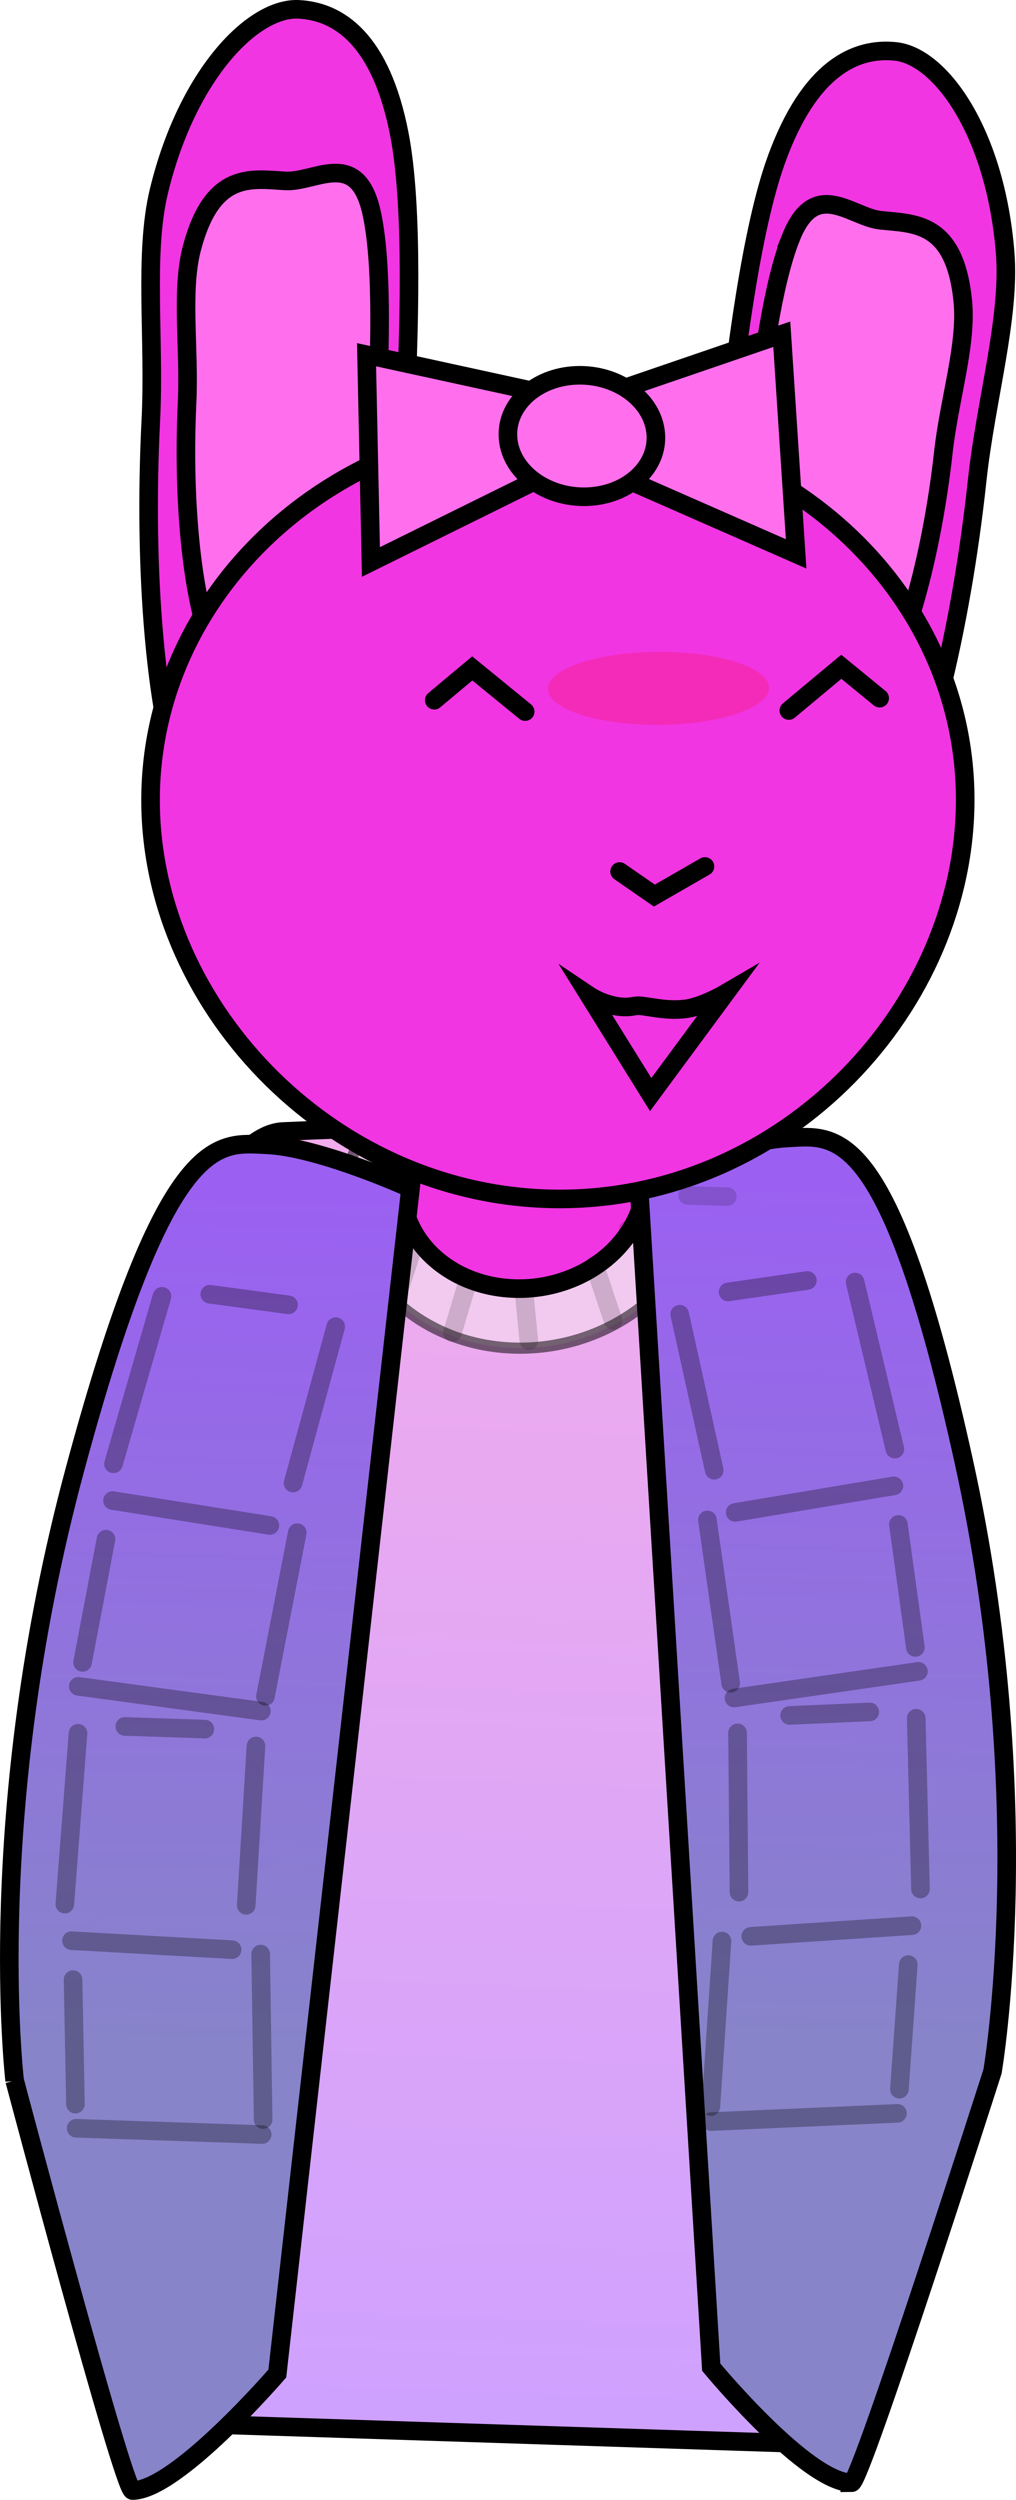 <svg version="1.1" xmlns="http://www.w3.org/2000/svg" xmlns:xlink="http://www.w3.org/1999/xlink" width="136.633" height="336.096" viewBox="0,0,136.633,336.096"><defs><linearGradient x1="330.408" y1="160.174" x2="323.734" y2="339.012" gradientUnits="userSpaceOnUse" id="color-1"><stop offset="0" stop-color="#f2acec"/><stop offset="1" stop-color="#cea1ff"/></linearGradient><linearGradient x1="287.148" y1="169.946" x2="284.133" y2="285.245" gradientUnits="userSpaceOnUse" id="color-2"><stop offset="0" stop-color="#9b60f2"/><stop offset="1" stop-color="#8784ca"/></linearGradient><linearGradient x1="372.708" y1="168.952" x2="369.693" y2="284.251" gradientUnits="userSpaceOnUse" id="color-3"><stop offset="0" stop-color="#9b60f2"/><stop offset="1" stop-color="#8784ca"/></linearGradient></defs><g transform="translate(-259.212,-10.032)"><g stroke-miterlimit="10"><path d="M276.439,335.623l1.087,-144.18c0,0 9.882,-28.826 19.746,-29.283c9.796,-0.454 32.999,-1.133 53.28,-2.072c21.997,-1.019 30.494,28.89 30.494,28.89l-8.123,149.776z" fill="url(#color-1)" stroke="#000000" stroke-width="2.5" stroke-linecap="butt"/><path d="M354.282,169.217c-0.452,12.121 -11.642,22.004 -24.993,22.074c-13.351,0.07 -23.808,-9.699 -23.355,-21.819c0.452,-12.121 11.114,-7.849 24.465,-7.919c13.351,-0.07 24.336,-4.456 23.884,7.665z" fill="#f2caef" stroke-opacity="0.525" stroke="#000000" stroke-width="1.5" stroke-linecap="butt"/><path d="M346.012,168.971c-0.293,7.857 -7.866,14.266 -16.914,14.313c-9.048,0.048 -16.145,-6.283 -15.852,-14.141c0.293,-7.857 7.866,-14.266 16.914,-14.313c9.048,-0.048 16.145,6.283 15.852,14.141z" fill="#f235e2" stroke="#000000" stroke-width="2.5" stroke-linecap="butt"/><path d="M289.833,199.993l-2.34,4.939" fill="none" stroke-opacity="0.153" stroke="#000000" stroke-width="2.5" stroke-linecap="round"/><path d="M288.238,234.491l-2.234,-6.147" fill="none" stroke-opacity="0.153" stroke="#000000" stroke-width="2.5" stroke-linecap="round"/><path d="M374.579,198.623l-2.283,3.399" fill="none" stroke-opacity="0.153" stroke="#000000" stroke-width="2.5" stroke-linecap="round"/><path d="M369.758,220.512l0.398,5.849" fill="none" stroke-opacity="0.153" stroke="#000000" stroke-width="2.5" stroke-linecap="round"/><path d="M358.246,182.388c0,0 2.14,-1.788 2.959,-2.473c0.581,-0.486 1.491,-1.246 1.491,-1.246" fill="none" stroke-opacity="0.153" stroke="#000000" stroke-width="2.5" stroke-linecap="round"/><path d="M299.205,179.927l-2.418,-1.219" fill="none" stroke-opacity="0.153" stroke="#000000" stroke-width="2.5" stroke-linecap="round"/><path d="M368.512,187.877l-1.848,0.01" fill="none" stroke-opacity="0.153" stroke="#000000" stroke-width="2.5" stroke-linecap="round"/><path d="M355.099,258.467l1.471,1.84" fill="none" stroke-opacity="0.153" stroke="#000000" stroke-width="2.5" stroke-linecap="round"/><path d="M300.341,281.543l1.336,-2.779" fill="none" stroke-opacity="0.153" stroke="#000000" stroke-width="2.5" stroke-linecap="round"/><path d="M312.7,172.072l-5.251,4.029" fill="none" stroke-opacity="0.153" stroke="#000000" stroke-width="2.5" stroke-linecap="round"/><path d="M312.362,185.032l2.692,-8.208" fill="none" stroke-opacity="0.153" stroke="#000000" stroke-width="2.5" stroke-linecap="round"/><path d="M320.067,189.184l1.88,-6.298" fill="none" stroke-opacity="0.153" stroke="#000000" stroke-width="2.5" stroke-linecap="round"/><path d="M329.728,184.179l0.603,6.095" fill="none" stroke-opacity="0.153" stroke="#000000" stroke-width="2.5" stroke-linecap="round"/><path d="M341.647,187.546l-2.474,-7.419" fill="none" stroke-opacity="0.153" stroke="#000000" stroke-width="2.5" stroke-linecap="round"/><path d="M349.331,177.977l-5.649,-2.638" fill="none" stroke-opacity="0.153" stroke="#000000" stroke-width="2.5" stroke-linecap="round"/><path d="M261.183,289.762c0,0 -4.293,-36.098 8.083,-82.079c12.376,-45.981 19.284,-44.011 25.782,-43.737c7.165,0.302 19.369,5.855 19.369,5.855l-17.91,159.342c0,0 -13.521,15.703 -19.475,15.734c-1.226,0.006 -15.849,-55.116 -15.849,-55.116z" fill="url(#color-2)" stroke="#000000" stroke-width="2.5" stroke-linecap="butt"/><path d="M373.744,343.826c-6.026,0.032 -18.886,-15.532 -18.886,-15.532l-9.746,-159.196c0,0 12.646,-5.684 19.915,-6.062c6.592,-0.343 13.688,-2.387 23.797,43.476c10.109,45.862 3.864,82.016 3.864,82.016c0,0 -17.703,55.292 -18.944,55.299z" fill="url(#color-3)" stroke="#000000" stroke-width="2.5" stroke-linecap="butt"/><path d="M294.361,240.085l-24.624,-3.329" fill="none" stroke-opacity="0.298" stroke="#000000" stroke-width="2.5" stroke-linecap="round"/><path d="M294.907,238.106l4.282,-22.012" fill="none" stroke-opacity="0.298" stroke="#000000" stroke-width="2.5" stroke-linecap="round"/><path d="M274.344,211.778l21.164,3.348" fill="none" stroke-opacity="0.298" stroke="#000000" stroke-width="2.5" stroke-linecap="round"/><path d="M273.467,216.971l-3.152,16.57" fill="none" stroke-opacity="0.298" stroke="#000000" stroke-width="2.5" stroke-linecap="round"/><path d="M298.622,209.426l5.739,-21.031" fill="none" stroke-opacity="0.298" stroke="#000000" stroke-width="2.5" stroke-linecap="round"/><path d="M274.473,206.835l6.519,-22.518" fill="none" stroke-opacity="0.298" stroke="#000000" stroke-width="2.5" stroke-linecap="round"/><path d="M298.013,185.463l-10.588,-1.427" fill="none" stroke-opacity="0.298" stroke="#000000" stroke-width="2.5" stroke-linecap="round"/><path d="M269.453,296.171l25.017,0.844" fill="none" stroke-opacity="0.298" stroke="#000000" stroke-width="2.5" stroke-linecap="round"/><path d="M294.267,272.751l0.332,22.248" fill="none" stroke-opacity="0.298" stroke="#000000" stroke-width="2.5" stroke-linecap="round"/><path d="M290.429,272.158l-21.602,-1.208" fill="none" stroke-opacity="0.298" stroke="#000000" stroke-width="2.5" stroke-linecap="round"/><path d="M269.358,292.927l-0.321,-16.741" fill="none" stroke-opacity="0.298" stroke="#000000" stroke-width="2.5" stroke-linecap="round"/><path d="M293.635,244.777l-1.311,21.421" fill="none" stroke-opacity="0.298" stroke="#000000" stroke-width="2.5" stroke-linecap="round"/><path d="M269.703,243.066l-1.773,22.972" fill="none" stroke-opacity="0.298" stroke="#000000" stroke-width="2.5" stroke-linecap="round"/><path d="M276,242.146l10.756,0.358" fill="none" stroke-opacity="0.298" stroke="#000000" stroke-width="2.5" stroke-linecap="round"/><path d="M357.92,238.326l24.805,-3.59" fill="none" stroke-opacity="0.298" stroke="#000000" stroke-width="2.5" stroke-linecap="round"/><path d="M357.477,236.352l-3.132,-21.973" fill="none" stroke-opacity="0.298" stroke="#000000" stroke-width="2.5" stroke-linecap="round"/><path d="M379.423,209.8l-21.345,3.571" fill="none" stroke-opacity="0.298" stroke="#000000" stroke-width="2.5" stroke-linecap="round"/><path d="M382.314,231.527l-2.286,-16.542" fill="none" stroke-opacity="0.298" stroke="#000000" stroke-width="2.5" stroke-linecap="round"/><path d="M350.62,186.727l4.641,20.977" fill="none" stroke-opacity="0.298" stroke="#000000" stroke-width="2.5" stroke-linecap="round"/><path d="M374.209,182.403l5.343,22.455" fill="none" stroke-opacity="0.298" stroke="#000000" stroke-width="2.5" stroke-linecap="round"/><path d="M357.123,183.728l10.666,-1.539" fill="none" stroke-opacity="0.298" stroke="#000000" stroke-width="2.5" stroke-linecap="round"/><path d="M354.833,295.273l25.068,-1.108" fill="none" stroke-opacity="0.298" stroke="#000000" stroke-width="2.5" stroke-linecap="round"/><path d="M356.305,271l-1.496,22.257" fill="none" stroke-opacity="0.298" stroke="#000000" stroke-width="2.5" stroke-linecap="round"/><path d="M360.175,270.366l21.671,-1.435" fill="none" stroke-opacity="0.298" stroke="#000000" stroke-width="2.5" stroke-linecap="round"/><path d="M381.362,274.17l-1.197,16.749" fill="none" stroke-opacity="0.298" stroke="#000000" stroke-width="2.5" stroke-linecap="round"/><path d="M358.4,243.012l0.19,21.413" fill="none" stroke-opacity="0.298" stroke="#000000" stroke-width="2.5" stroke-linecap="round"/><path d="M382.428,241.048l0.572,22.96" fill="none" stroke-opacity="0.298" stroke="#000000" stroke-width="2.5" stroke-linecap="round"/><path d="M376.178,240.194l-10.778,0.472" fill="none" stroke-opacity="0.298" stroke="#000000" stroke-width="2.5" stroke-linecap="round"/><path d="M357.022,170.915l-5.338,-0.163" fill="none" stroke-opacity="0.153" stroke="#000000" stroke-width="2.5" stroke-linecap="round"/><path d="M313.588,68.281c-0.998,19.732 -3.126,38.967 -8.308,48.739c-2.959,5.58 -8.156,6.701 -11.578,6.528c-3.357,-0.17 -7.034,-0.502 -9.393,-6.152c-4.258,-10.196 -5.823,-30.893 -4.814,-50.84c0.553,-10.935 -0.974,-22.355 1.105,-30.901c3.815,-15.68 12.687,-24.674 18.781,-24.366c5.35,0.271 11.061,3.971 13.544,16.825c1.887,9.766 1.341,26.783 0.664,40.167z" fill="#f235e2" stroke="#000000" stroke-width="2.5" stroke-linecap="butt"/><path d="M309.914,65.55c-0.626,13.245 -2.101,26.149 -5.922,32.68c-2.182,3.729 -6.067,4.45 -8.631,4.312c-2.515,-0.135 -5.271,-0.38 -7.073,-4.189c-3.252,-6.873 -4.551,-20.782 -3.918,-34.171c0.347,-7.34 -0.867,-15.018 0.638,-20.745c2.76,-10.507 8.04,-9.326 12.605,-9.082c4.008,0.215 9.618,-4.431 11.557,4.216c1.473,6.57 1.169,17.994 0.744,26.978z" fill="#ff6fed" stroke="#000000" stroke-width="2.5" stroke-linecap="butt"/><path d="M363.644,31.437c4.471,-12.304 10.692,-15.062 16.018,-14.489c6.066,0.653 13.416,10.929 14.72,27.014c0.711,8.766 -2.591,19.805 -3.762,30.691c-2.136,19.857 -6.933,40.052 -12.74,49.453c-3.217,5.209 -6.901,4.959 -10.243,4.6c-3.407,-0.367 -8.363,-2.289 -10.409,-8.265c-3.583,-10.465 -2.663,-29.796 -0.55,-49.439c1.434,-13.324 3.567,-30.216 6.964,-39.564z" fill="#f235e2" stroke="#000000" stroke-width="2.5" stroke-linecap="butt"/><path d="M365.583,41.962c3.265,-8.141 8.08,-2.728 12.073,-2.312c4.547,0.474 9.946,0.146 11.031,10.837c0.592,5.827 -1.807,13.135 -2.61,20.357c-1.466,13.173 -4.922,26.552 -9.207,32.756c-2.374,3.438 -5.135,3.247 -7.64,2.986c-2.554,-0.266 -6.278,-1.577 -7.851,-5.559c-2.754,-6.974 -2.195,-19.806 -0.745,-32.837c0.984,-8.839 2.468,-20.043 4.949,-26.228z" fill="#ff6fed" stroke="#000000" stroke-width="2.5" stroke-linecap="butt"/><path d="M389.013,117.291c0.147,28.003 -23.983,53.775 -54.235,53.935c-30.252,0.159 -55.17,-25.356 -55.318,-53.358c-0.147,-28.003 24.257,-50.832 54.51,-50.991c30.252,-0.159 54.896,22.412 55.043,50.415z" fill="#f235e2" stroke="#000000" stroke-width="2.5" stroke-linecap="butt"/><path d="M362.621,102.502c0.014,2.709 -6.627,4.94 -14.833,4.983c-8.206,0.043 -14.87,-2.118 -14.884,-4.827c-0.014,-2.709 6.627,-4.94 14.833,-4.983c8.206,-0.043 14.87,2.118 14.884,4.827z" fill-opacity="0.184" fill="#ff0505" stroke="none" stroke-width="0" stroke-linecap="butt"/><g fill="#ff6fed" stroke="#000000" stroke-width="2.5"><path d="M337.705,64.093l26.642,-9.124l1.93,29.531l-29.103,-12.784l-28.08,13.873l-0.587,-27.864z" stroke-linecap="round"/><path d="M347.416,68.627c0.17,4.51 -4.147,8.178 -9.641,8.193c-5.494,0.015 -10.086,-3.629 -10.256,-8.139c-0.17,-4.51 4.146,-8.178 9.641,-8.193c5.494,-0.015 10.086,3.629 10.256,8.139z" stroke-linecap="butt"/></g><path d="M354.015,126.526l-6.805,3.914l-4.671,-3.233" fill="none" stroke="#000000" stroke-width="2.5" stroke-linecap="round"/><path d="M365.298,105.559l7.053,-5.881l5.158,4.223" fill="none" stroke="#000000" stroke-width="2.5" stroke-linecap="round"/><path d="M317.611,104.175l5.113,-4.277l7.114,5.807" fill="none" stroke="#000000" stroke-width="2.5" stroke-linecap="round"/><path d="M344.566,145.288c1.137,-0.241 3.812,0.777 6.872,0.381c2.299,-0.297 5.31,-2.059 5.31,-2.059l-10.03,13.585l-8.266,-13.298c0,0 3.042,2.043 6.113,1.391z" fill="none" stroke="#000000" stroke-width="2.5" stroke-linecap="round"/></g></g></svg>
